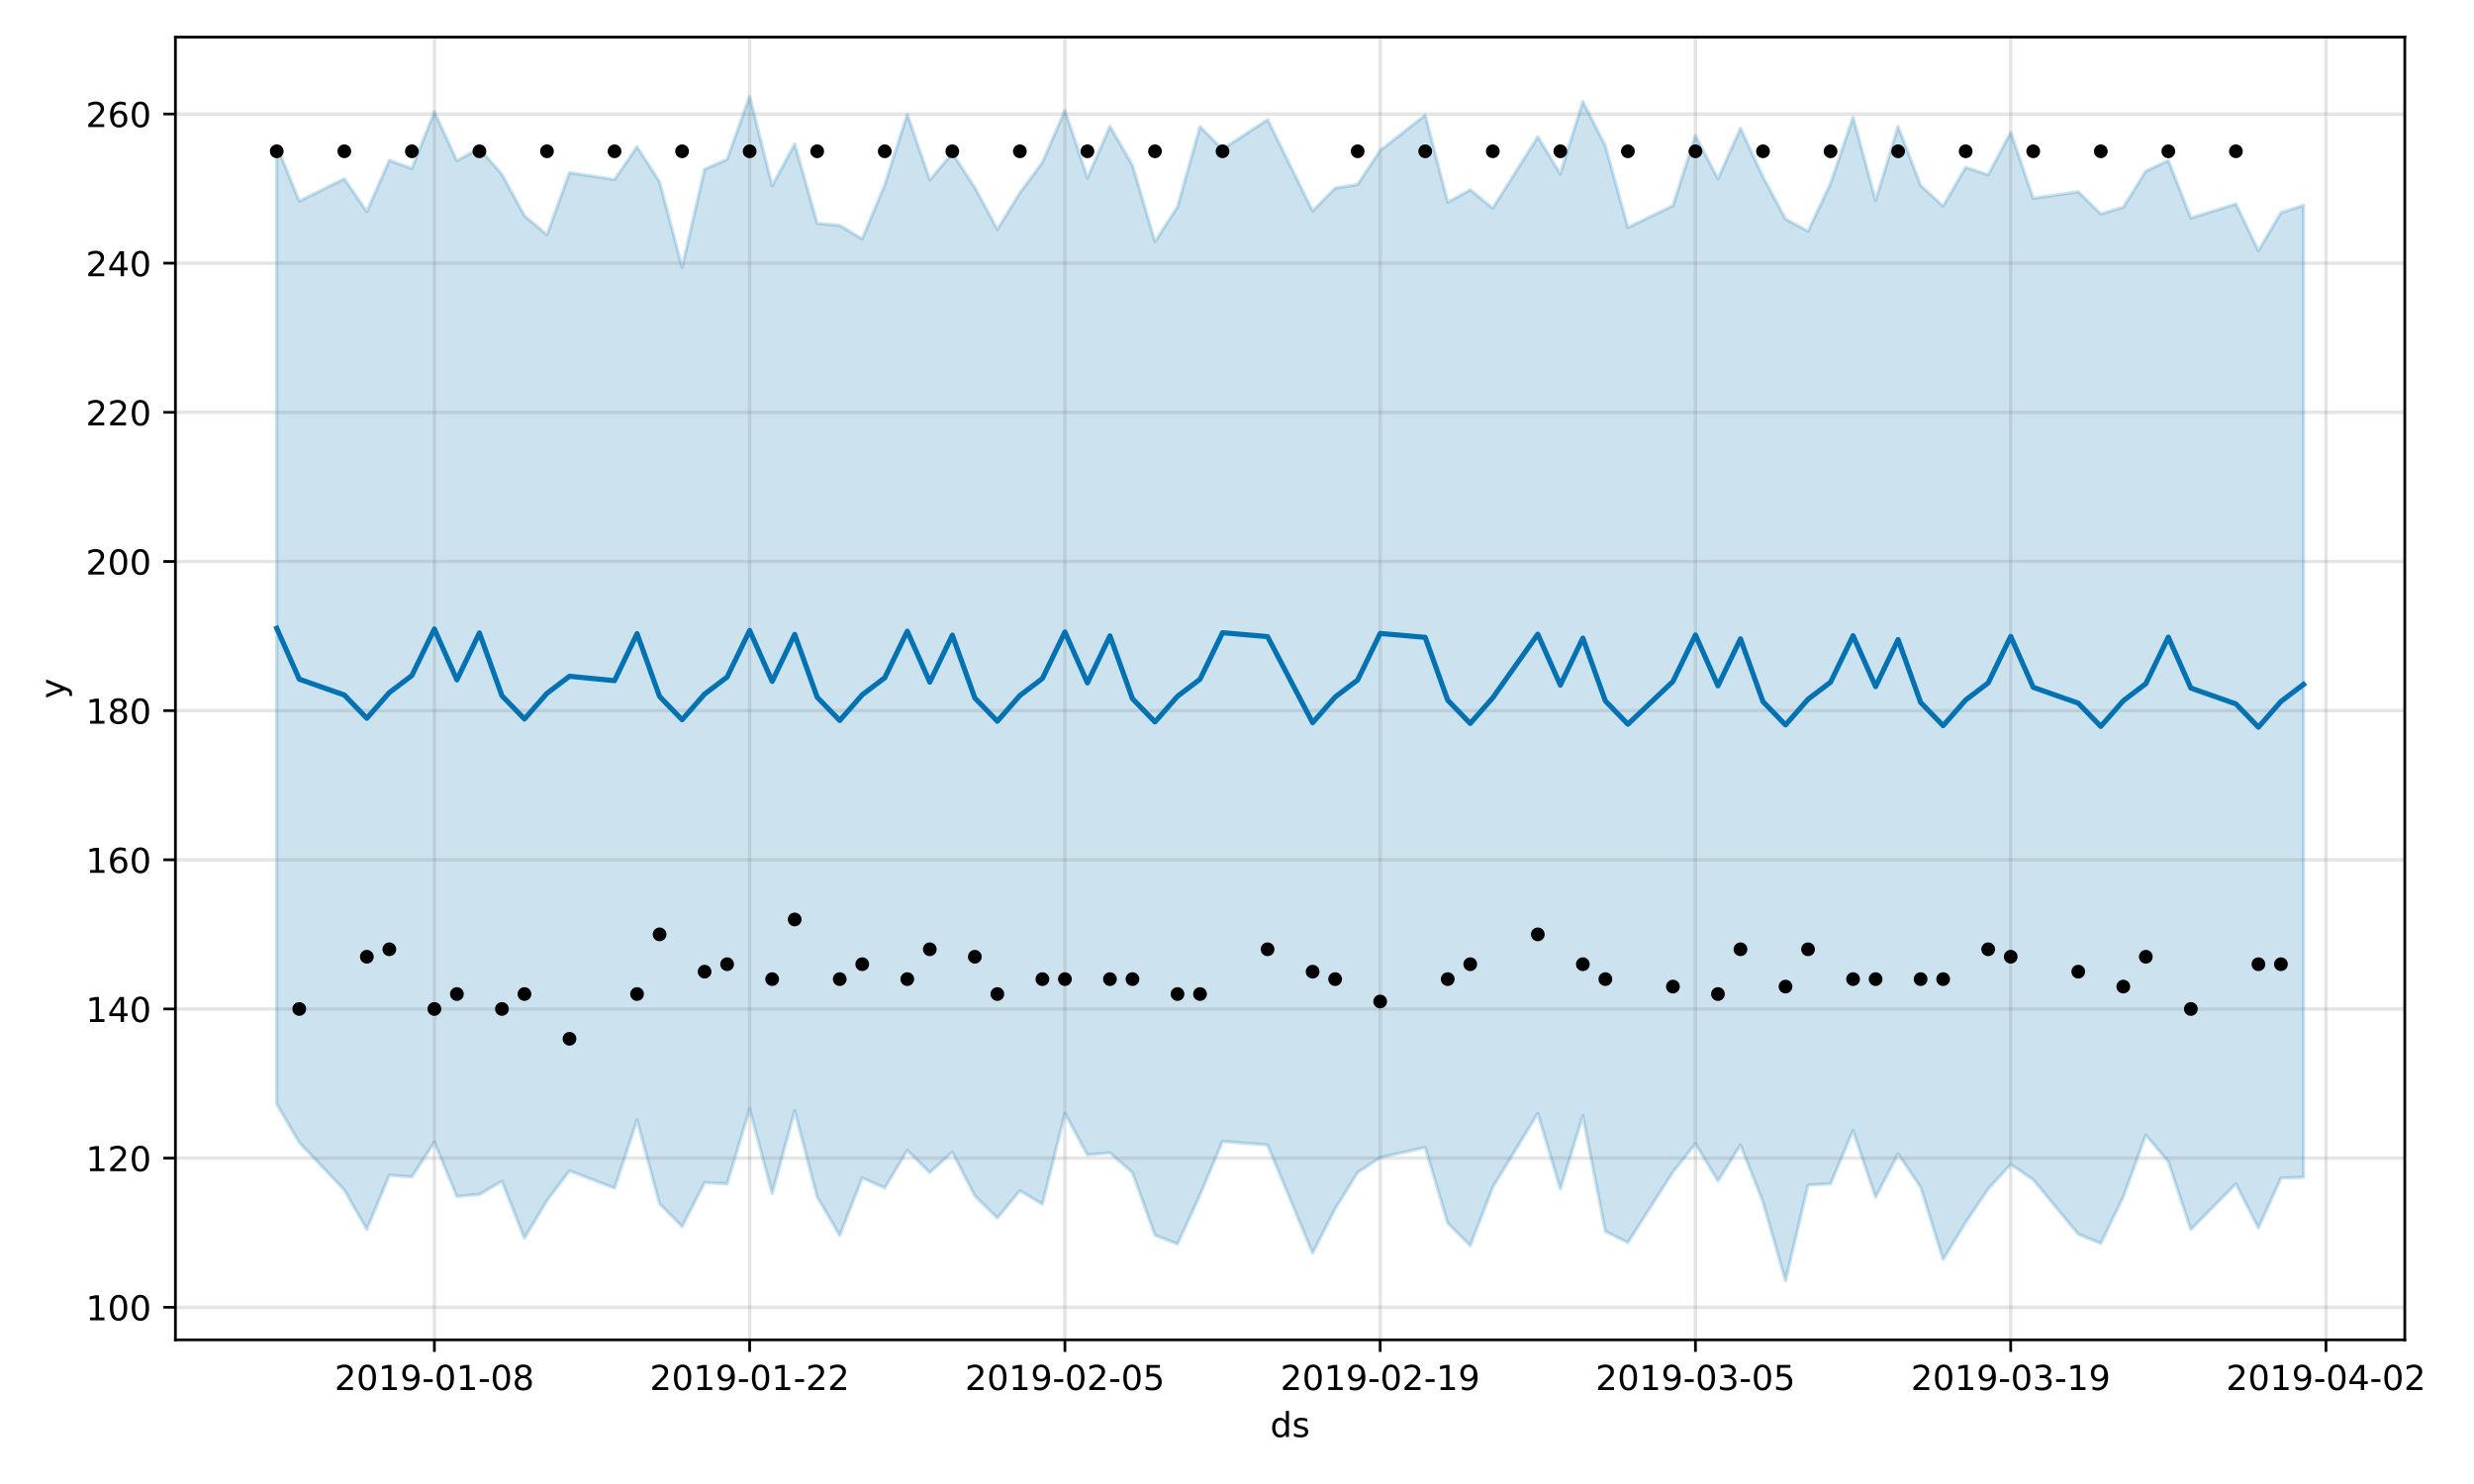 <?xml version="1.0" encoding="utf-8" standalone="no"?>
<!DOCTYPE svg PUBLIC "-//W3C//DTD SVG 1.1//EN"
  "http://www.w3.org/Graphics/SVG/1.1/DTD/svg11.dtd">
<!-- Created with matplotlib (https://matplotlib.org/) -->
<svg height="432pt" version="1.1" viewBox="0 0 720 432" width="720pt" xmlns="http://www.w3.org/2000/svg" xmlns:xlink="http://www.w3.org/1999/xlink">
 <defs>
  <style type="text/css">
*{stroke-linecap:butt;stroke-linejoin:round;}
  </style>
 </defs>
 <g id="figure_1">
  <g id="patch_1">
   <path d="M 0 432 
L 720 432 
L 720 0 
L 0 0 
z
" style="fill:#ffffff;"/>
  </g>
  <g id="axes_1">
   <g id="patch_2">
    <path d="M 51.05 390.04 
L 699.857 390.04 
L 699.857 10.8 
L 51.05 10.8 
z
" style="fill:#ffffff;"/>
   </g>
   <g id="PolyCollection_1">
    <defs>
     <path d="M 80.541 -389.571 
L 80.541 -110.611 
L 87.095 -99.408 
L 100.202 -85.58 
L 106.756 -74.133 
L 113.309 -89.891 
L 119.863 -89.386 
L 126.417 -99.528 
L 132.97 -83.715 
L 139.524 -84.303 
L 146.077 -88.118 
L 152.631 -71.533 
L 159.185 -82.502 
L 165.738 -91.166 
L 178.845 -86.124 
L 185.399 -105.959 
L 191.953 -81.58 
L 198.506 -74.956 
L 205.06 -87.733 
L 211.613 -87.417 
L 218.167 -109.165 
L 224.721 -84.631 
L 231.274 -108.628 
L 237.828 -83.553 
L 244.381 -72.376 
L 250.935 -89.115 
L 257.489 -86.175 
L 264.042 -97.128 
L 270.596 -90.662 
L 277.15 -96.637 
L 283.703 -83.862 
L 290.257 -77.436 
L 296.81 -85.375 
L 303.364 -81.463 
L 309.918 -107.915 
L 316.471 -95.832 
L 323.025 -96.398 
L 329.578 -90.663 
L 336.132 -72.414 
L 342.686 -69.883 
L 349.239 -84.17 
L 355.793 -99.728 
L 368.9 -98.704 
L 382.007 -67.238 
L 388.561 -80.126 
L 395.114 -90.667 
L 401.668 -95.031 
L 414.775 -97.978 
L 421.329 -75.942 
L 427.883 -69.382 
L 434.436 -86.396 
L 447.543 -107.887 
L 454.097 -85.919 
L 460.651 -107.197 
L 467.204 -73.536 
L 473.758 -70.287 
L 486.865 -90.813 
L 493.419 -99.072 
L 499.972 -88.231 
L 506.526 -98.678 
L 513.079 -82.12 
L 519.633 -59.198 
L 526.187 -87.009 
L 532.74 -87.419 
L 539.294 -102.888 
L 545.847 -83.512 
L 552.401 -96.068 
L 558.955 -86.422 
L 565.508 -65.375 
L 572.062 -76.165 
L 578.616 -85.891 
L 585.169 -93.042 
L 591.723 -88.601 
L 604.83 -72.716 
L 611.384 -70.053 
L 617.937 -83.595 
L 624.491 -101.616 
L 631.044 -93.841 
L 637.598 -74.067 
L 650.705 -87.375 
L 657.259 -74.538 
L 663.812 -89.05 
L 670.366 -89.284 
L 670.366 -372.241 
L 670.366 -372.241 
L 663.812 -370.059 
L 657.259 -359.014 
L 650.705 -372.625 
L 637.598 -368.531 
L 631.044 -385.28 
L 624.491 -382.168 
L 617.937 -371.66 
L 611.384 -369.714 
L 604.83 -376.163 
L 591.723 -374.271 
L 585.169 -393.459 
L 578.616 -381.12 
L 572.062 -383.281 
L 565.508 -371.996 
L 558.955 -378.022 
L 552.401 -395.151 
L 545.847 -373.596 
L 539.294 -397.864 
L 532.74 -378.606 
L 526.187 -364.699 
L 519.633 -368.249 
L 513.079 -380.494 
L 506.526 -394.635 
L 499.972 -379.934 
L 493.419 -392.529 
L 486.865 -372.122 
L 473.758 -365.761 
L 467.204 -389.511 
L 460.651 -402.432 
L 454.097 -381.351 
L 447.543 -392.159 
L 434.436 -371.398 
L 427.883 -376.746 
L 421.329 -373.121 
L 414.775 -398.476 
L 401.668 -388.2 
L 395.114 -378.3 
L 388.561 -377.226 
L 382.007 -370.57 
L 368.9 -397.174 
L 355.793 -388.553 
L 349.239 -395.091 
L 342.686 -371.794 
L 336.132 -361.656 
L 329.578 -383.893 
L 323.025 -395.222 
L 316.471 -380.173 
L 309.918 -399.857 
L 303.364 -384.71 
L 296.81 -375.838 
L 290.257 -365.232 
L 283.703 -377.387 
L 277.15 -387.421 
L 270.596 -379.596 
L 264.042 -398.72 
L 257.489 -378.191 
L 250.935 -362.451 
L 244.381 -366.351 
L 237.828 -366.984 
L 231.274 -390.073 
L 224.721 -377.894 
L 218.167 -403.962 
L 211.613 -385.627 
L 205.06 -382.727 
L 198.506 -354.205 
L 191.953 -379.05 
L 185.399 -389.277 
L 178.845 -379.733 
L 165.738 -381.723 
L 159.185 -363.612 
L 152.631 -369.215 
L 146.077 -381.229 
L 139.524 -388.788 
L 132.97 -385.217 
L 126.417 -399.421 
L 119.863 -382.936 
L 113.309 -385.327 
L 106.756 -370.39 
L 100.202 -379.949 
L 87.095 -373.436 
L 80.541 -389.571 
z
" id="m1d3522c15a" style="stroke:#0072b2;stroke-opacity:0.2;"/>
    </defs>
    <g clip-path="url(#p4f8ab7f733)">
     <use style="fill:#0072b2;fill-opacity:0.2;stroke:#0072b2;stroke-opacity:0.2;" x="0" xlink:href="#m1d3522c15a" y="432"/>
    </g>
   </g>
   <g id="matplotlib.axis_1">
    <g id="xtick_1">
     <g id="line2d_1">
      <path clip-path="url(#p4f8ab7f733)" d="M 126.417 390.04 
L 126.417 10.8 
" style="fill:none;stroke:#808080;stroke-linecap:square;stroke-opacity:0.2;"/>
     </g>
     <g id="line2d_2">
      <defs>
       <path d="M 0 0 
L 0 3.5 
" id="m1386d6e6bc" style="stroke:#000000;stroke-width:0.8;"/>
      </defs>
      <g>
       <use style="stroke:#000000;stroke-width:0.8;" x="126.417" xlink:href="#m1386d6e6bc" y="390.04"/>
      </g>
     </g>
     <g id="text_1">
      <!-- 2019-01-08 -->
      <defs>
       <path d="M 19.188 8.297 
L 53.609 8.297 
L 53.609 0 
L 7.328 0 
L 7.328 8.297 
Q 12.938 14.109 22.625 23.891 
Q 32.328 33.688 34.812 36.531 
Q 39.547 41.844 41.422 45.531 
Q 43.312 49.219 43.312 52.781 
Q 43.312 58.594 39.234 62.25 
Q 35.156 65.922 28.609 65.922 
Q 23.969 65.922 18.812 64.312 
Q 13.672 62.703 7.812 59.422 
L 7.812 69.391 
Q 13.766 71.781 18.938 73 
Q 24.125 74.219 28.422 74.219 
Q 39.75 74.219 46.484 68.547 
Q 53.219 62.891 53.219 53.422 
Q 53.219 48.922 51.531 44.891 
Q 49.859 40.875 45.406 35.406 
Q 44.188 33.984 37.641 27.219 
Q 31.109 20.453 19.188 8.297 
z
" id="DejaVuSans-50"/>
       <path d="M 31.781 66.406 
Q 24.172 66.406 20.328 58.906 
Q 16.5 51.422 16.5 36.375 
Q 16.5 21.391 20.328 13.891 
Q 24.172 6.391 31.781 6.391 
Q 39.453 6.391 43.281 13.891 
Q 47.125 21.391 47.125 36.375 
Q 47.125 51.422 43.281 58.906 
Q 39.453 66.406 31.781 66.406 
z
M 31.781 74.219 
Q 44.047 74.219 50.516 64.516 
Q 56.984 54.828 56.984 36.375 
Q 56.984 17.969 50.516 8.266 
Q 44.047 -1.422 31.781 -1.422 
Q 19.531 -1.422 13.062 8.266 
Q 6.594 17.969 6.594 36.375 
Q 6.594 54.828 13.062 64.516 
Q 19.531 74.219 31.781 74.219 
z
" id="DejaVuSans-48"/>
       <path d="M 12.406 8.297 
L 28.516 8.297 
L 28.516 63.922 
L 10.984 60.406 
L 10.984 69.391 
L 28.422 72.906 
L 38.281 72.906 
L 38.281 8.297 
L 54.391 8.297 
L 54.391 0 
L 12.406 0 
z
" id="DejaVuSans-49"/>
       <path d="M 10.984 1.516 
L 10.984 10.5 
Q 14.703 8.734 18.5 7.812 
Q 22.312 6.891 25.984 6.891 
Q 35.75 6.891 40.891 13.453 
Q 46.047 20.016 46.781 33.406 
Q 43.953 29.203 39.594 26.953 
Q 35.25 24.703 29.984 24.703 
Q 19.047 24.703 12.672 31.312 
Q 6.297 37.938 6.297 49.422 
Q 6.297 60.641 12.938 67.422 
Q 19.578 74.219 30.609 74.219 
Q 43.266 74.219 49.922 64.516 
Q 56.594 54.828 56.594 36.375 
Q 56.594 19.141 48.406 8.859 
Q 40.234 -1.422 26.422 -1.422 
Q 22.703 -1.422 18.891 -0.688 
Q 15.094 0.047 10.984 1.516 
z
M 30.609 32.422 
Q 37.25 32.422 41.125 36.953 
Q 45.016 41.5 45.016 49.422 
Q 45.016 57.281 41.125 61.844 
Q 37.25 66.406 30.609 66.406 
Q 23.969 66.406 20.094 61.844 
Q 16.219 57.281 16.219 49.422 
Q 16.219 41.5 20.094 36.953 
Q 23.969 32.422 30.609 32.422 
z
" id="DejaVuSans-57"/>
       <path d="M 4.891 31.391 
L 31.203 31.391 
L 31.203 23.391 
L 4.891 23.391 
z
" id="DejaVuSans-45"/>
       <path d="M 31.781 34.625 
Q 24.75 34.625 20.719 30.859 
Q 16.703 27.094 16.703 20.516 
Q 16.703 13.922 20.719 10.156 
Q 24.75 6.391 31.781 6.391 
Q 38.812 6.391 42.859 10.172 
Q 46.922 13.969 46.922 20.516 
Q 46.922 27.094 42.891 30.859 
Q 38.875 34.625 31.781 34.625 
z
M 21.922 38.812 
Q 15.578 40.375 12.031 44.719 
Q 8.5 49.078 8.5 55.328 
Q 8.5 64.062 14.719 69.141 
Q 20.953 74.219 31.781 74.219 
Q 42.672 74.219 48.875 69.141 
Q 55.078 64.062 55.078 55.328 
Q 55.078 49.078 51.531 44.719 
Q 48 40.375 41.703 38.812 
Q 48.828 37.156 52.797 32.312 
Q 56.781 27.484 56.781 20.516 
Q 56.781 9.906 50.312 4.234 
Q 43.844 -1.422 31.781 -1.422 
Q 19.734 -1.422 13.25 4.234 
Q 6.781 9.906 6.781 20.516 
Q 6.781 27.484 10.781 32.312 
Q 14.797 37.156 21.922 38.812 
z
M 18.312 54.391 
Q 18.312 48.734 21.844 45.562 
Q 25.391 42.391 31.781 42.391 
Q 38.141 42.391 41.719 45.562 
Q 45.312 48.734 45.312 54.391 
Q 45.312 60.062 41.719 63.234 
Q 38.141 66.406 31.781 66.406 
Q 25.391 66.406 21.844 63.234 
Q 18.312 60.062 18.312 54.391 
z
" id="DejaVuSans-56"/>
      </defs>
      <g transform="translate(97.359 404.638)scale(0.1 -0.1)">
       <use xlink:href="#DejaVuSans-50"/>
       <use x="63.623" xlink:href="#DejaVuSans-48"/>
       <use x="127.246" xlink:href="#DejaVuSans-49"/>
       <use x="190.869" xlink:href="#DejaVuSans-57"/>
       <use x="254.492" xlink:href="#DejaVuSans-45"/>
       <use x="290.576" xlink:href="#DejaVuSans-48"/>
       <use x="354.199" xlink:href="#DejaVuSans-49"/>
       <use x="417.822" xlink:href="#DejaVuSans-45"/>
       <use x="453.906" xlink:href="#DejaVuSans-48"/>
       <use x="517.529" xlink:href="#DejaVuSans-56"/>
      </g>
     </g>
    </g>
    <g id="xtick_2">
     <g id="line2d_3">
      <path clip-path="url(#p4f8ab7f733)" d="M 218.167 390.04 
L 218.167 10.8 
" style="fill:none;stroke:#808080;stroke-linecap:square;stroke-opacity:0.2;"/>
     </g>
     <g id="line2d_4">
      <g>
       <use style="stroke:#000000;stroke-width:0.8;" x="218.167" xlink:href="#m1386d6e6bc" y="390.04"/>
      </g>
     </g>
     <g id="text_2">
      <!-- 2019-01-22 -->
      <g transform="translate(189.109 404.638)scale(0.1 -0.1)">
       <use xlink:href="#DejaVuSans-50"/>
       <use x="63.623" xlink:href="#DejaVuSans-48"/>
       <use x="127.246" xlink:href="#DejaVuSans-49"/>
       <use x="190.869" xlink:href="#DejaVuSans-57"/>
       <use x="254.492" xlink:href="#DejaVuSans-45"/>
       <use x="290.576" xlink:href="#DejaVuSans-48"/>
       <use x="354.199" xlink:href="#DejaVuSans-49"/>
       <use x="417.822" xlink:href="#DejaVuSans-45"/>
       <use x="453.906" xlink:href="#DejaVuSans-50"/>
       <use x="517.529" xlink:href="#DejaVuSans-50"/>
      </g>
     </g>
    </g>
    <g id="xtick_3">
     <g id="line2d_5">
      <path clip-path="url(#p4f8ab7f733)" d="M 309.918 390.04 
L 309.918 10.8 
" style="fill:none;stroke:#808080;stroke-linecap:square;stroke-opacity:0.2;"/>
     </g>
     <g id="line2d_6">
      <g>
       <use style="stroke:#000000;stroke-width:0.8;" x="309.918" xlink:href="#m1386d6e6bc" y="390.04"/>
      </g>
     </g>
     <g id="text_3">
      <!-- 2019-02-05 -->
      <defs>
       <path d="M 10.797 72.906 
L 49.516 72.906 
L 49.516 64.594 
L 19.828 64.594 
L 19.828 46.734 
Q 21.969 47.469 24.109 47.828 
Q 26.266 48.188 28.422 48.188 
Q 40.625 48.188 47.75 41.5 
Q 54.891 34.812 54.891 23.391 
Q 54.891 11.625 47.562 5.094 
Q 40.234 -1.422 26.906 -1.422 
Q 22.312 -1.422 17.547 -0.641 
Q 12.797 0.141 7.719 1.703 
L 7.719 11.625 
Q 12.109 9.234 16.797 8.062 
Q 21.484 6.891 26.703 6.891 
Q 35.156 6.891 40.078 11.328 
Q 45.016 15.766 45.016 23.391 
Q 45.016 31 40.078 35.438 
Q 35.156 39.891 26.703 39.891 
Q 22.75 39.891 18.812 39.016 
Q 14.891 38.141 10.797 36.281 
z
" id="DejaVuSans-53"/>
      </defs>
      <g transform="translate(280.86 404.638)scale(0.1 -0.1)">
       <use xlink:href="#DejaVuSans-50"/>
       <use x="63.623" xlink:href="#DejaVuSans-48"/>
       <use x="127.246" xlink:href="#DejaVuSans-49"/>
       <use x="190.869" xlink:href="#DejaVuSans-57"/>
       <use x="254.492" xlink:href="#DejaVuSans-45"/>
       <use x="290.576" xlink:href="#DejaVuSans-48"/>
       <use x="354.199" xlink:href="#DejaVuSans-50"/>
       <use x="417.822" xlink:href="#DejaVuSans-45"/>
       <use x="453.906" xlink:href="#DejaVuSans-48"/>
       <use x="517.529" xlink:href="#DejaVuSans-53"/>
      </g>
     </g>
    </g>
    <g id="xtick_4">
     <g id="line2d_7">
      <path clip-path="url(#p4f8ab7f733)" d="M 401.668 390.04 
L 401.668 10.8 
" style="fill:none;stroke:#808080;stroke-linecap:square;stroke-opacity:0.2;"/>
     </g>
     <g id="line2d_8">
      <g>
       <use style="stroke:#000000;stroke-width:0.8;" x="401.668" xlink:href="#m1386d6e6bc" y="390.04"/>
      </g>
     </g>
     <g id="text_4">
      <!-- 2019-02-19 -->
      <g transform="translate(372.61 404.638)scale(0.1 -0.1)">
       <use xlink:href="#DejaVuSans-50"/>
       <use x="63.623" xlink:href="#DejaVuSans-48"/>
       <use x="127.246" xlink:href="#DejaVuSans-49"/>
       <use x="190.869" xlink:href="#DejaVuSans-57"/>
       <use x="254.492" xlink:href="#DejaVuSans-45"/>
       <use x="290.576" xlink:href="#DejaVuSans-48"/>
       <use x="354.199" xlink:href="#DejaVuSans-50"/>
       <use x="417.822" xlink:href="#DejaVuSans-45"/>
       <use x="453.906" xlink:href="#DejaVuSans-49"/>
       <use x="517.529" xlink:href="#DejaVuSans-57"/>
      </g>
     </g>
    </g>
    <g id="xtick_5">
     <g id="line2d_9">
      <path clip-path="url(#p4f8ab7f733)" d="M 493.419 390.04 
L 493.419 10.8 
" style="fill:none;stroke:#808080;stroke-linecap:square;stroke-opacity:0.2;"/>
     </g>
     <g id="line2d_10">
      <g>
       <use style="stroke:#000000;stroke-width:0.8;" x="493.419" xlink:href="#m1386d6e6bc" y="390.04"/>
      </g>
     </g>
     <g id="text_5">
      <!-- 2019-03-05 -->
      <defs>
       <path d="M 40.578 39.312 
Q 47.656 37.797 51.625 33 
Q 55.609 28.219 55.609 21.188 
Q 55.609 10.406 48.188 4.484 
Q 40.766 -1.422 27.094 -1.422 
Q 22.516 -1.422 17.656 -0.516 
Q 12.797 0.391 7.625 2.203 
L 7.625 11.719 
Q 11.719 9.328 16.594 8.109 
Q 21.484 6.891 26.812 6.891 
Q 36.078 6.891 40.938 10.547 
Q 45.797 14.203 45.797 21.188 
Q 45.797 27.641 41.281 31.266 
Q 36.766 34.906 28.719 34.906 
L 20.219 34.906 
L 20.219 43.016 
L 29.109 43.016 
Q 36.375 43.016 40.234 45.922 
Q 44.094 48.828 44.094 54.297 
Q 44.094 59.906 40.109 62.906 
Q 36.141 65.922 28.719 65.922 
Q 24.656 65.922 20.016 65.031 
Q 15.375 64.156 9.812 62.312 
L 9.812 71.094 
Q 15.438 72.656 20.344 73.438 
Q 25.25 74.219 29.594 74.219 
Q 40.828 74.219 47.359 69.109 
Q 53.906 64.016 53.906 55.328 
Q 53.906 49.266 50.438 45.094 
Q 46.969 40.922 40.578 39.312 
z
" id="DejaVuSans-51"/>
      </defs>
      <g transform="translate(464.361 404.638)scale(0.1 -0.1)">
       <use xlink:href="#DejaVuSans-50"/>
       <use x="63.623" xlink:href="#DejaVuSans-48"/>
       <use x="127.246" xlink:href="#DejaVuSans-49"/>
       <use x="190.869" xlink:href="#DejaVuSans-57"/>
       <use x="254.492" xlink:href="#DejaVuSans-45"/>
       <use x="290.576" xlink:href="#DejaVuSans-48"/>
       <use x="354.199" xlink:href="#DejaVuSans-51"/>
       <use x="417.822" xlink:href="#DejaVuSans-45"/>
       <use x="453.906" xlink:href="#DejaVuSans-48"/>
       <use x="517.529" xlink:href="#DejaVuSans-53"/>
      </g>
     </g>
    </g>
    <g id="xtick_6">
     <g id="line2d_11">
      <path clip-path="url(#p4f8ab7f733)" d="M 585.169 390.04 
L 585.169 10.8 
" style="fill:none;stroke:#808080;stroke-linecap:square;stroke-opacity:0.2;"/>
     </g>
     <g id="line2d_12">
      <g>
       <use style="stroke:#000000;stroke-width:0.8;" x="585.169" xlink:href="#m1386d6e6bc" y="390.04"/>
      </g>
     </g>
     <g id="text_6">
      <!-- 2019-03-19 -->
      <g transform="translate(556.111 404.638)scale(0.1 -0.1)">
       <use xlink:href="#DejaVuSans-50"/>
       <use x="63.623" xlink:href="#DejaVuSans-48"/>
       <use x="127.246" xlink:href="#DejaVuSans-49"/>
       <use x="190.869" xlink:href="#DejaVuSans-57"/>
       <use x="254.492" xlink:href="#DejaVuSans-45"/>
       <use x="290.576" xlink:href="#DejaVuSans-48"/>
       <use x="354.199" xlink:href="#DejaVuSans-51"/>
       <use x="417.822" xlink:href="#DejaVuSans-45"/>
       <use x="453.906" xlink:href="#DejaVuSans-49"/>
       <use x="517.529" xlink:href="#DejaVuSans-57"/>
      </g>
     </g>
    </g>
    <g id="xtick_7">
     <g id="line2d_13">
      <path clip-path="url(#p4f8ab7f733)" d="M 676.92 390.04 
L 676.92 10.8 
" style="fill:none;stroke:#808080;stroke-linecap:square;stroke-opacity:0.2;"/>
     </g>
     <g id="line2d_14">
      <g>
       <use style="stroke:#000000;stroke-width:0.8;" x="676.92" xlink:href="#m1386d6e6bc" y="390.04"/>
      </g>
     </g>
     <g id="text_7">
      <!-- 2019-04-02 -->
      <defs>
       <path d="M 37.797 64.312 
L 12.891 25.391 
L 37.797 25.391 
z
M 35.203 72.906 
L 47.609 72.906 
L 47.609 25.391 
L 58.016 25.391 
L 58.016 17.188 
L 47.609 17.188 
L 47.609 0 
L 37.797 0 
L 37.797 17.188 
L 4.891 17.188 
L 4.891 26.703 
z
" id="DejaVuSans-52"/>
      </defs>
      <g transform="translate(647.862 404.638)scale(0.1 -0.1)">
       <use xlink:href="#DejaVuSans-50"/>
       <use x="63.623" xlink:href="#DejaVuSans-48"/>
       <use x="127.246" xlink:href="#DejaVuSans-49"/>
       <use x="190.869" xlink:href="#DejaVuSans-57"/>
       <use x="254.492" xlink:href="#DejaVuSans-45"/>
       <use x="290.576" xlink:href="#DejaVuSans-48"/>
       <use x="354.199" xlink:href="#DejaVuSans-52"/>
       <use x="417.822" xlink:href="#DejaVuSans-45"/>
       <use x="453.906" xlink:href="#DejaVuSans-48"/>
       <use x="517.529" xlink:href="#DejaVuSans-50"/>
      </g>
     </g>
    </g>
    <g id="text_8">
     <!-- ds -->
     <defs>
      <path d="M 45.406 46.391 
L 45.406 75.984 
L 54.391 75.984 
L 54.391 0 
L 45.406 0 
L 45.406 8.203 
Q 42.578 3.328 38.25 0.953 
Q 33.938 -1.422 27.875 -1.422 
Q 17.969 -1.422 11.734 6.484 
Q 5.516 14.406 5.516 27.297 
Q 5.516 40.188 11.734 48.094 
Q 17.969 56 27.875 56 
Q 33.938 56 38.25 53.625 
Q 42.578 51.266 45.406 46.391 
z
M 14.797 27.297 
Q 14.797 17.391 18.875 11.75 
Q 22.953 6.109 30.078 6.109 
Q 37.203 6.109 41.297 11.75 
Q 45.406 17.391 45.406 27.297 
Q 45.406 37.203 41.297 42.844 
Q 37.203 48.484 30.078 48.484 
Q 22.953 48.484 18.875 42.844 
Q 14.797 37.203 14.797 27.297 
z
" id="DejaVuSans-100"/>
      <path d="M 44.281 53.078 
L 44.281 44.578 
Q 40.484 46.531 36.375 47.5 
Q 32.281 48.484 27.875 48.484 
Q 21.188 48.484 17.844 46.438 
Q 14.5 44.391 14.5 40.281 
Q 14.5 37.156 16.891 35.375 
Q 19.281 33.594 26.516 31.984 
L 29.594 31.297 
Q 39.156 29.25 43.188 25.516 
Q 47.219 21.781 47.219 15.094 
Q 47.219 7.469 41.188 3.016 
Q 35.156 -1.422 24.609 -1.422 
Q 20.219 -1.422 15.453 -0.562 
Q 10.688 0.297 5.422 2 
L 5.422 11.281 
Q 10.406 8.688 15.234 7.391 
Q 20.062 6.109 24.812 6.109 
Q 31.156 6.109 34.562 8.281 
Q 37.984 10.453 37.984 14.406 
Q 37.984 18.062 35.516 20.016 
Q 33.062 21.969 24.703 23.781 
L 21.578 24.516 
Q 13.234 26.266 9.516 29.906 
Q 5.812 33.547 5.812 39.891 
Q 5.812 47.609 11.281 51.797 
Q 16.75 56 26.812 56 
Q 31.781 56 36.172 55.266 
Q 40.578 54.547 44.281 53.078 
z
" id="DejaVuSans-115"/>
     </defs>
     <g transform="translate(369.675 418.317)scale(0.1 -0.1)">
      <use xlink:href="#DejaVuSans-100"/>
      <use x="63.477" xlink:href="#DejaVuSans-115"/>
     </g>
    </g>
   </g>
   <g id="matplotlib.axis_2">
    <g id="ytick_1">
     <g id="line2d_15">
      <path clip-path="url(#p4f8ab7f733)" d="M 51.05 380.556 
L 699.857 380.556 
" style="fill:none;stroke:#808080;stroke-linecap:square;stroke-opacity:0.2;"/>
     </g>
     <g id="line2d_16">
      <defs>
       <path d="M 0 0 
L -3.5 0 
" id="mf45b299251" style="stroke:#000000;stroke-width:0.8;"/>
      </defs>
      <g>
       <use style="stroke:#000000;stroke-width:0.8;" x="51.05" xlink:href="#mf45b299251" y="380.556"/>
      </g>
     </g>
     <g id="text_9">
      <!-- 100 -->
      <g transform="translate(24.962 384.355)scale(0.1 -0.1)">
       <use xlink:href="#DejaVuSans-49"/>
       <use x="63.623" xlink:href="#DejaVuSans-48"/>
       <use x="127.246" xlink:href="#DejaVuSans-48"/>
      </g>
     </g>
    </g>
    <g id="ytick_2">
     <g id="line2d_17">
      <path clip-path="url(#p4f8ab7f733)" d="M 51.05 337.135 
L 699.857 337.135 
" style="fill:none;stroke:#808080;stroke-linecap:square;stroke-opacity:0.2;"/>
     </g>
     <g id="line2d_18">
      <g>
       <use style="stroke:#000000;stroke-width:0.8;" x="51.05" xlink:href="#mf45b299251" y="337.135"/>
      </g>
     </g>
     <g id="text_10">
      <!-- 120 -->
      <g transform="translate(24.962 340.934)scale(0.1 -0.1)">
       <use xlink:href="#DejaVuSans-49"/>
       <use x="63.623" xlink:href="#DejaVuSans-50"/>
       <use x="127.246" xlink:href="#DejaVuSans-48"/>
      </g>
     </g>
    </g>
    <g id="ytick_3">
     <g id="line2d_19">
      <path clip-path="url(#p4f8ab7f733)" d="M 51.05 293.714 
L 699.857 293.714 
" style="fill:none;stroke:#808080;stroke-linecap:square;stroke-opacity:0.2;"/>
     </g>
     <g id="line2d_20">
      <g>
       <use style="stroke:#000000;stroke-width:0.8;" x="51.05" xlink:href="#mf45b299251" y="293.714"/>
      </g>
     </g>
     <g id="text_11">
      <!-- 140 -->
      <g transform="translate(24.962 297.513)scale(0.1 -0.1)">
       <use xlink:href="#DejaVuSans-49"/>
       <use x="63.623" xlink:href="#DejaVuSans-52"/>
       <use x="127.246" xlink:href="#DejaVuSans-48"/>
      </g>
     </g>
    </g>
    <g id="ytick_4">
     <g id="line2d_21">
      <path clip-path="url(#p4f8ab7f733)" d="M 51.05 250.292 
L 699.857 250.292 
" style="fill:none;stroke:#808080;stroke-linecap:square;stroke-opacity:0.2;"/>
     </g>
     <g id="line2d_22">
      <g>
       <use style="stroke:#000000;stroke-width:0.8;" x="51.05" xlink:href="#mf45b299251" y="250.292"/>
      </g>
     </g>
     <g id="text_12">
      <!-- 160 -->
      <defs>
       <path d="M 33.016 40.375 
Q 26.375 40.375 22.484 35.828 
Q 18.609 31.297 18.609 23.391 
Q 18.609 15.531 22.484 10.953 
Q 26.375 6.391 33.016 6.391 
Q 39.656 6.391 43.531 10.953 
Q 47.406 15.531 47.406 23.391 
Q 47.406 31.297 43.531 35.828 
Q 39.656 40.375 33.016 40.375 
z
M 52.594 71.297 
L 52.594 62.312 
Q 48.875 64.062 45.094 64.984 
Q 41.312 65.922 37.594 65.922 
Q 27.828 65.922 22.672 59.328 
Q 17.531 52.734 16.797 39.406 
Q 19.672 43.656 24.016 45.922 
Q 28.375 48.188 33.594 48.188 
Q 44.578 48.188 50.953 41.516 
Q 57.328 34.859 57.328 23.391 
Q 57.328 12.156 50.688 5.359 
Q 44.047 -1.422 33.016 -1.422 
Q 20.359 -1.422 13.672 8.266 
Q 6.984 17.969 6.984 36.375 
Q 6.984 53.656 15.188 63.938 
Q 23.391 74.219 37.203 74.219 
Q 40.922 74.219 44.703 73.484 
Q 48.484 72.75 52.594 71.297 
z
" id="DejaVuSans-54"/>
      </defs>
      <g transform="translate(24.962 254.092)scale(0.1 -0.1)">
       <use xlink:href="#DejaVuSans-49"/>
       <use x="63.623" xlink:href="#DejaVuSans-54"/>
       <use x="127.246" xlink:href="#DejaVuSans-48"/>
      </g>
     </g>
    </g>
    <g id="ytick_5">
     <g id="line2d_23">
      <path clip-path="url(#p4f8ab7f733)" d="M 51.05 206.871 
L 699.857 206.871 
" style="fill:none;stroke:#808080;stroke-linecap:square;stroke-opacity:0.2;"/>
     </g>
     <g id="line2d_24">
      <g>
       <use style="stroke:#000000;stroke-width:0.8;" x="51.05" xlink:href="#mf45b299251" y="206.871"/>
      </g>
     </g>
     <g id="text_13">
      <!-- 180 -->
      <g transform="translate(24.962 210.671)scale(0.1 -0.1)">
       <use xlink:href="#DejaVuSans-49"/>
       <use x="63.623" xlink:href="#DejaVuSans-56"/>
       <use x="127.246" xlink:href="#DejaVuSans-48"/>
      </g>
     </g>
    </g>
    <g id="ytick_6">
     <g id="line2d_25">
      <path clip-path="url(#p4f8ab7f733)" d="M 51.05 163.45 
L 699.857 163.45 
" style="fill:none;stroke:#808080;stroke-linecap:square;stroke-opacity:0.2;"/>
     </g>
     <g id="line2d_26">
      <g>
       <use style="stroke:#000000;stroke-width:0.8;" x="51.05" xlink:href="#mf45b299251" y="163.45"/>
      </g>
     </g>
     <g id="text_14">
      <!-- 200 -->
      <g transform="translate(24.962 167.249)scale(0.1 -0.1)">
       <use xlink:href="#DejaVuSans-50"/>
       <use x="63.623" xlink:href="#DejaVuSans-48"/>
       <use x="127.246" xlink:href="#DejaVuSans-48"/>
      </g>
     </g>
    </g>
    <g id="ytick_7">
     <g id="line2d_27">
      <path clip-path="url(#p4f8ab7f733)" d="M 51.05 120.029 
L 699.857 120.029 
" style="fill:none;stroke:#808080;stroke-linecap:square;stroke-opacity:0.2;"/>
     </g>
     <g id="line2d_28">
      <g>
       <use style="stroke:#000000;stroke-width:0.8;" x="51.05" xlink:href="#mf45b299251" y="120.029"/>
      </g>
     </g>
     <g id="text_15">
      <!-- 220 -->
      <g transform="translate(24.962 123.828)scale(0.1 -0.1)">
       <use xlink:href="#DejaVuSans-50"/>
       <use x="63.623" xlink:href="#DejaVuSans-50"/>
       <use x="127.246" xlink:href="#DejaVuSans-48"/>
      </g>
     </g>
    </g>
    <g id="ytick_8">
     <g id="line2d_29">
      <path clip-path="url(#p4f8ab7f733)" d="M 51.05 76.608 
L 699.857 76.608 
" style="fill:none;stroke:#808080;stroke-linecap:square;stroke-opacity:0.2;"/>
     </g>
     <g id="line2d_30">
      <g>
       <use style="stroke:#000000;stroke-width:0.8;" x="51.05" xlink:href="#mf45b299251" y="76.608"/>
      </g>
     </g>
     <g id="text_16">
      <!-- 240 -->
      <g transform="translate(24.962 80.407)scale(0.1 -0.1)">
       <use xlink:href="#DejaVuSans-50"/>
       <use x="63.623" xlink:href="#DejaVuSans-52"/>
       <use x="127.246" xlink:href="#DejaVuSans-48"/>
      </g>
     </g>
    </g>
    <g id="ytick_9">
     <g id="line2d_31">
      <path clip-path="url(#p4f8ab7f733)" d="M 51.05 33.187 
L 699.857 33.187 
" style="fill:none;stroke:#808080;stroke-linecap:square;stroke-opacity:0.2;"/>
     </g>
     <g id="line2d_32">
      <g>
       <use style="stroke:#000000;stroke-width:0.8;" x="51.05" xlink:href="#mf45b299251" y="33.187"/>
      </g>
     </g>
     <g id="text_17">
      <!-- 260 -->
      <g transform="translate(24.962 36.986)scale(0.1 -0.1)">
       <use xlink:href="#DejaVuSans-50"/>
       <use x="63.623" xlink:href="#DejaVuSans-54"/>
       <use x="127.246" xlink:href="#DejaVuSans-48"/>
      </g>
     </g>
    </g>
    <g id="text_18">
     <!-- y -->
     <defs>
      <path d="M 32.172 -5.078 
Q 28.375 -14.844 24.75 -17.812 
Q 21.141 -20.797 15.094 -20.797 
L 7.906 -20.797 
L 7.906 -13.281 
L 13.188 -13.281 
Q 16.891 -13.281 18.938 -11.516 
Q 21 -9.766 23.484 -3.219 
L 25.094 0.875 
L 2.984 54.688 
L 12.5 54.688 
L 29.594 11.922 
L 46.688 54.688 
L 56.203 54.688 
z
" id="DejaVuSans-121"/>
     </defs>
     <g transform="translate(18.883 203.379)rotate(-90)scale(0.1 -0.1)">
      <use xlink:href="#DejaVuSans-121"/>
     </g>
    </g>
   </g>
   <g id="line2d_33">
    <defs>
     <path d="M 0 1.5 
C 0.398 1.5 0.779 1.342 1.061 1.061 
C 1.342 0.779 1.5 0.398 1.5 0 
C 1.5 -0.398 1.342 -0.779 1.061 -1.061 
C 0.779 -1.342 0.398 -1.5 0 -1.5 
C -0.398 -1.5 -0.779 -1.342 -1.061 -1.061 
C -1.342 -0.779 -1.5 -0.398 -1.5 0 
C -1.5 0.398 -1.342 0.779 -1.061 1.061 
C -0.779 1.342 -0.398 1.5 0 1.5 
z
" id="m231f21910e" style="stroke:#000000;"/>
    </defs>
    <g clip-path="url(#p4f8ab7f733)">
     <use style="stroke:#000000;" x="80.541" xlink:href="#m231f21910e" y="44.042"/>
     <use style="stroke:#000000;" x="87.095" xlink:href="#m231f21910e" y="293.714"/>
     <use style="stroke:#000000;" x="100.202" xlink:href="#m231f21910e" y="44.042"/>
     <use style="stroke:#000000;" x="106.756" xlink:href="#m231f21910e" y="278.516"/>
     <use style="stroke:#000000;" x="113.309" xlink:href="#m231f21910e" y="276.345"/>
     <use style="stroke:#000000;" x="119.863" xlink:href="#m231f21910e" y="44.042"/>
     <use style="stroke:#000000;" x="126.417" xlink:href="#m231f21910e" y="293.714"/>
     <use style="stroke:#000000;" x="132.97" xlink:href="#m231f21910e" y="289.371"/>
     <use style="stroke:#000000;" x="139.524" xlink:href="#m231f21910e" y="44.042"/>
     <use style="stroke:#000000;" x="146.077" xlink:href="#m231f21910e" y="293.714"/>
     <use style="stroke:#000000;" x="152.631" xlink:href="#m231f21910e" y="289.371"/>
     <use style="stroke:#000000;" x="159.185" xlink:href="#m231f21910e" y="44.042"/>
     <use style="stroke:#000000;" x="165.738" xlink:href="#m231f21910e" y="302.398"/>
     <use style="stroke:#000000;" x="178.845" xlink:href="#m231f21910e" y="44.042"/>
     <use style="stroke:#000000;" x="185.399" xlink:href="#m231f21910e" y="289.371"/>
     <use style="stroke:#000000;" x="191.953" xlink:href="#m231f21910e" y="272.003"/>
     <use style="stroke:#000000;" x="198.506" xlink:href="#m231f21910e" y="44.042"/>
     <use style="stroke:#000000;" x="205.06" xlink:href="#m231f21910e" y="282.858"/>
     <use style="stroke:#000000;" x="211.613" xlink:href="#m231f21910e" y="280.687"/>
     <use style="stroke:#000000;" x="218.167" xlink:href="#m231f21910e" y="44.042"/>
     <use style="stroke:#000000;" x="224.721" xlink:href="#m231f21910e" y="285.029"/>
     <use style="stroke:#000000;" x="231.274" xlink:href="#m231f21910e" y="267.661"/>
     <use style="stroke:#000000;" x="237.828" xlink:href="#m231f21910e" y="44.042"/>
     <use style="stroke:#000000;" x="244.381" xlink:href="#m231f21910e" y="285.029"/>
     <use style="stroke:#000000;" x="250.935" xlink:href="#m231f21910e" y="280.687"/>
     <use style="stroke:#000000;" x="257.489" xlink:href="#m231f21910e" y="44.042"/>
     <use style="stroke:#000000;" x="264.042" xlink:href="#m231f21910e" y="285.029"/>
     <use style="stroke:#000000;" x="270.596" xlink:href="#m231f21910e" y="276.345"/>
     <use style="stroke:#000000;" x="277.15" xlink:href="#m231f21910e" y="44.042"/>
     <use style="stroke:#000000;" x="283.703" xlink:href="#m231f21910e" y="278.516"/>
     <use style="stroke:#000000;" x="290.257" xlink:href="#m231f21910e" y="289.371"/>
     <use style="stroke:#000000;" x="296.81" xlink:href="#m231f21910e" y="44.042"/>
     <use style="stroke:#000000;" x="303.364" xlink:href="#m231f21910e" y="285.029"/>
     <use style="stroke:#000000;" x="309.918" xlink:href="#m231f21910e" y="285.029"/>
     <use style="stroke:#000000;" x="316.471" xlink:href="#m231f21910e" y="44.042"/>
     <use style="stroke:#000000;" x="323.025" xlink:href="#m231f21910e" y="285.029"/>
     <use style="stroke:#000000;" x="329.578" xlink:href="#m231f21910e" y="285.029"/>
     <use style="stroke:#000000;" x="336.132" xlink:href="#m231f21910e" y="44.042"/>
     <use style="stroke:#000000;" x="342.686" xlink:href="#m231f21910e" y="289.371"/>
     <use style="stroke:#000000;" x="349.239" xlink:href="#m231f21910e" y="289.371"/>
     <use style="stroke:#000000;" x="355.793" xlink:href="#m231f21910e" y="44.042"/>
     <use style="stroke:#000000;" x="368.9" xlink:href="#m231f21910e" y="276.345"/>
     <use style="stroke:#000000;" x="382.007" xlink:href="#m231f21910e" y="282.858"/>
     <use style="stroke:#000000;" x="388.561" xlink:href="#m231f21910e" y="285.029"/>
     <use style="stroke:#000000;" x="395.114" xlink:href="#m231f21910e" y="44.042"/>
     <use style="stroke:#000000;" x="401.668" xlink:href="#m231f21910e" y="291.543"/>
     <use style="stroke:#000000;" x="414.775" xlink:href="#m231f21910e" y="44.042"/>
     <use style="stroke:#000000;" x="421.329" xlink:href="#m231f21910e" y="285.029"/>
     <use style="stroke:#000000;" x="427.883" xlink:href="#m231f21910e" y="280.687"/>
     <use style="stroke:#000000;" x="434.436" xlink:href="#m231f21910e" y="44.042"/>
     <use style="stroke:#000000;" x="447.543" xlink:href="#m231f21910e" y="272.003"/>
     <use style="stroke:#000000;" x="454.097" xlink:href="#m231f21910e" y="44.042"/>
     <use style="stroke:#000000;" x="460.651" xlink:href="#m231f21910e" y="280.687"/>
     <use style="stroke:#000000;" x="467.204" xlink:href="#m231f21910e" y="285.029"/>
     <use style="stroke:#000000;" x="473.758" xlink:href="#m231f21910e" y="44.042"/>
     <use style="stroke:#000000;" x="486.865" xlink:href="#m231f21910e" y="287.2"/>
     <use style="stroke:#000000;" x="493.419" xlink:href="#m231f21910e" y="44.042"/>
     <use style="stroke:#000000;" x="499.972" xlink:href="#m231f21910e" y="289.371"/>
     <use style="stroke:#000000;" x="506.526" xlink:href="#m231f21910e" y="276.345"/>
     <use style="stroke:#000000;" x="513.079" xlink:href="#m231f21910e" y="44.042"/>
     <use style="stroke:#000000;" x="519.633" xlink:href="#m231f21910e" y="287.2"/>
     <use style="stroke:#000000;" x="526.187" xlink:href="#m231f21910e" y="276.345"/>
     <use style="stroke:#000000;" x="532.74" xlink:href="#m231f21910e" y="44.042"/>
     <use style="stroke:#000000;" x="539.294" xlink:href="#m231f21910e" y="285.029"/>
     <use style="stroke:#000000;" x="545.847" xlink:href="#m231f21910e" y="285.029"/>
     <use style="stroke:#000000;" x="552.401" xlink:href="#m231f21910e" y="44.042"/>
     <use style="stroke:#000000;" x="558.955" xlink:href="#m231f21910e" y="285.029"/>
     <use style="stroke:#000000;" x="565.508" xlink:href="#m231f21910e" y="285.029"/>
     <use style="stroke:#000000;" x="572.062" xlink:href="#m231f21910e" y="44.042"/>
     <use style="stroke:#000000;" x="578.616" xlink:href="#m231f21910e" y="276.345"/>
     <use style="stroke:#000000;" x="585.169" xlink:href="#m231f21910e" y="278.516"/>
     <use style="stroke:#000000;" x="591.723" xlink:href="#m231f21910e" y="44.042"/>
     <use style="stroke:#000000;" x="604.83" xlink:href="#m231f21910e" y="282.858"/>
     <use style="stroke:#000000;" x="611.384" xlink:href="#m231f21910e" y="44.042"/>
     <use style="stroke:#000000;" x="617.937" xlink:href="#m231f21910e" y="287.2"/>
     <use style="stroke:#000000;" x="624.491" xlink:href="#m231f21910e" y="278.516"/>
     <use style="stroke:#000000;" x="631.044" xlink:href="#m231f21910e" y="44.042"/>
     <use style="stroke:#000000;" x="637.598" xlink:href="#m231f21910e" y="293.714"/>
     <use style="stroke:#000000;" x="650.705" xlink:href="#m231f21910e" y="44.042"/>
     <use style="stroke:#000000;" x="657.259" xlink:href="#m231f21910e" y="280.687"/>
     <use style="stroke:#000000;" x="663.812" xlink:href="#m231f21910e" y="280.687"/>
    </g>
   </g>
   <g id="line2d_34">
    <path clip-path="url(#p4f8ab7f733)" d="M 80.541 182.893 
L 87.095 197.708 
L 100.202 202.317 
L 106.756 209.083 
L 113.309 201.613 
L 119.863 196.651 
L 126.417 183.108 
L 132.97 197.924 
L 139.524 184.246 
L 146.077 202.533 
L 152.631 209.299 
L 159.185 201.828 
L 165.738 196.867 
L 178.845 198.14 
L 185.399 184.462 
L 191.953 202.748 
L 198.506 209.515 
L 205.06 202.044 
L 211.613 197.083 
L 218.167 183.54 
L 224.721 198.355 
L 231.274 184.678 
L 237.828 202.964 
L 244.381 209.73 
L 250.935 202.26 
L 257.489 197.299 
L 264.042 183.755 
L 270.596 198.571 
L 277.15 184.893 
L 283.703 203.18 
L 290.257 209.946 
L 296.81 202.475 
L 303.364 197.514 
L 309.918 183.971 
L 316.471 198.787 
L 323.025 185.109 
L 329.578 203.395 
L 336.132 210.162 
L 342.686 202.691 
L 349.239 197.73 
L 355.793 184.187 
L 368.9 185.325 
L 382.007 210.378 
L 388.561 202.907 
L 395.114 197.946 
L 401.668 184.402 
L 414.775 185.54 
L 421.329 203.827 
L 427.883 210.593 
L 434.436 203.122 
L 447.543 184.618 
L 454.097 199.434 
L 460.651 185.756 
L 467.204 204.042 
L 473.758 210.809 
L 486.865 198.377 
L 493.419 184.834 
L 499.972 199.65 
L 506.526 185.972 
L 513.079 204.258 
L 519.633 211.025 
L 526.187 203.554 
L 532.74 198.593 
L 539.294 185.049 
L 545.847 199.865 
L 552.401 186.187 
L 558.955 204.474 
L 565.508 211.24 
L 572.062 203.769 
L 578.616 198.808 
L 585.169 185.265 
L 591.723 200.081 
L 604.83 204.689 
L 611.384 211.456 
L 617.937 203.985 
L 624.491 199.024 
L 631.044 185.481 
L 637.598 200.297 
L 650.705 204.905 
L 657.259 211.672 
L 663.812 204.201 
L 670.366 199.24 
" style="fill:none;stroke:#0072b2;stroke-linecap:square;stroke-width:1.5;"/>
   </g>
   <g id="patch_3">
    <path d="M 51.05 390.04 
L 51.05 10.8 
" style="fill:none;stroke:#000000;stroke-linecap:square;stroke-linejoin:miter;stroke-width:0.8;"/>
   </g>
   <g id="patch_4">
    <path d="M 699.857 390.04 
L 699.857 10.8 
" style="fill:none;stroke:#000000;stroke-linecap:square;stroke-linejoin:miter;stroke-width:0.8;"/>
   </g>
   <g id="patch_5">
    <path d="M 51.05 390.04 
L 699.857 390.04 
" style="fill:none;stroke:#000000;stroke-linecap:square;stroke-linejoin:miter;stroke-width:0.8;"/>
   </g>
   <g id="patch_6">
    <path d="M 51.05 10.8 
L 699.857 10.8 
" style="fill:none;stroke:#000000;stroke-linecap:square;stroke-linejoin:miter;stroke-width:0.8;"/>
   </g>
  </g>
 </g>
 <defs>
  <clipPath id="p4f8ab7f733">
   <rect height="379.24" width="648.807" x="51.05" y="10.8"/>
  </clipPath>
 </defs>
</svg>
